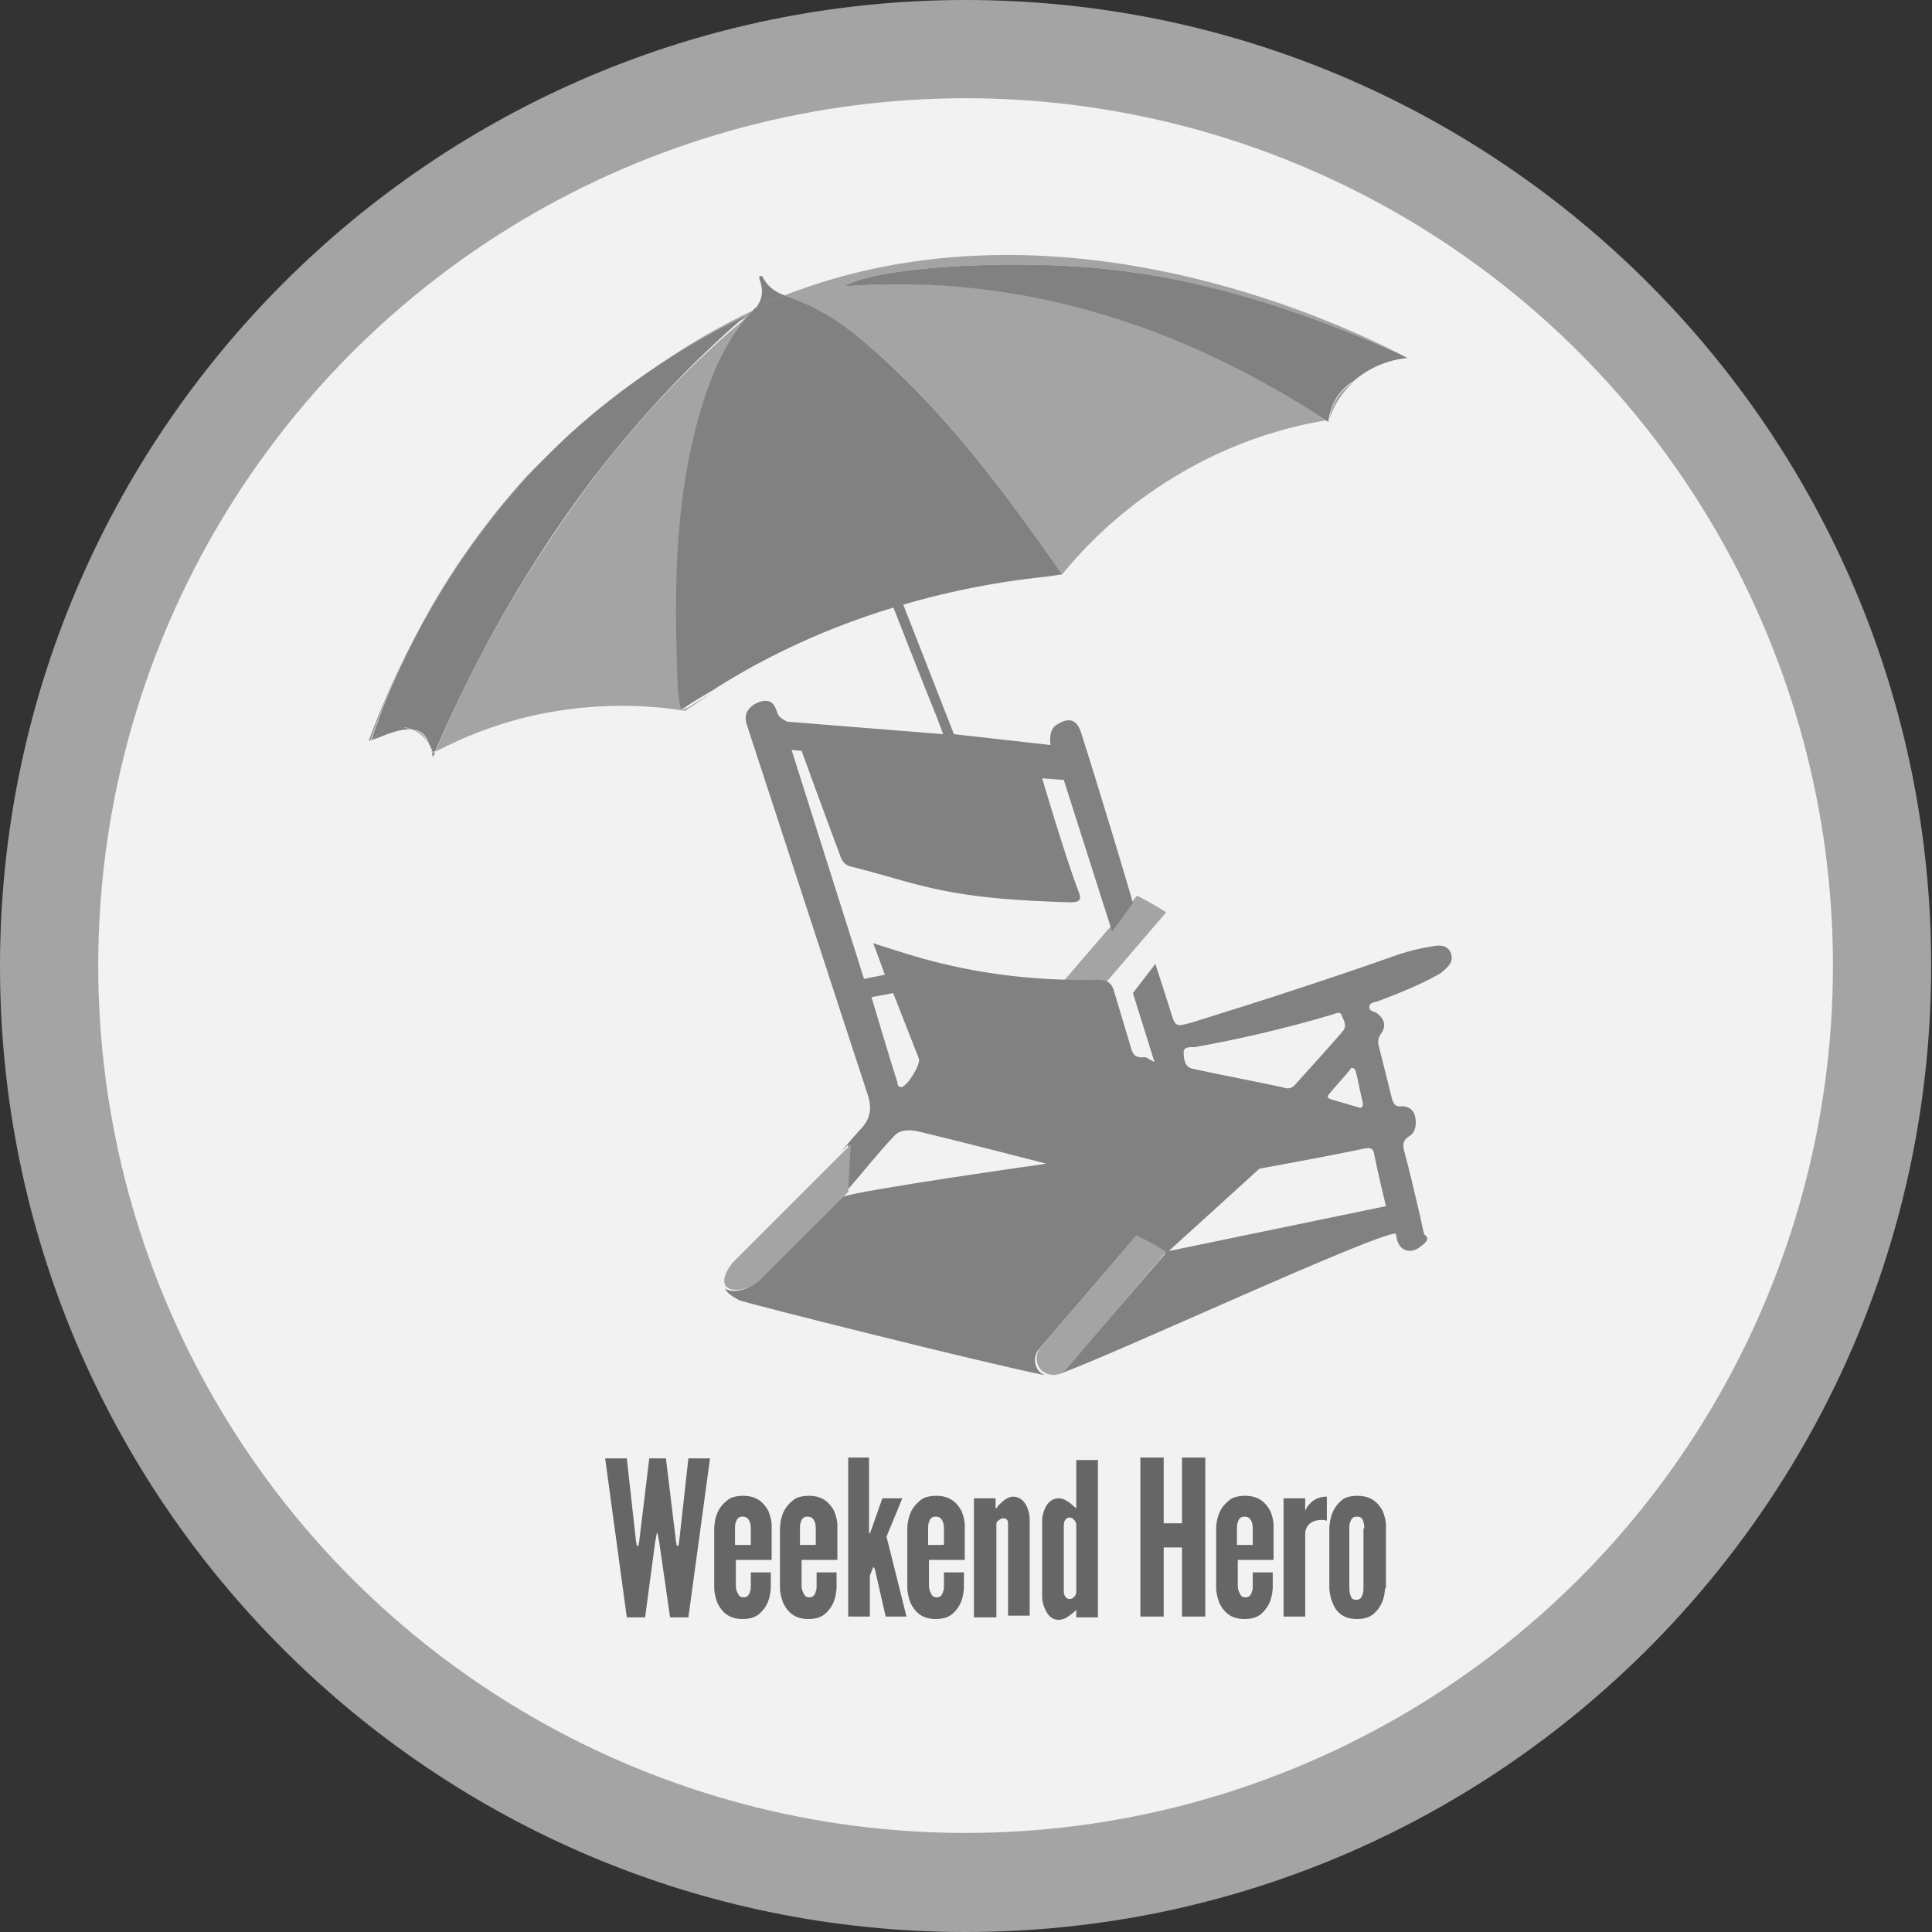 <?xml version="1.0" encoding="utf-8"?>
<!-- Generator: Adobe Illustrator 19.1.0, SVG Export Plug-In . SVG Version: 6.00 Build 0)  -->
<svg version="1.1" id="Layer_1" xmlns="http://www.w3.org/2000/svg" xmlns:xlink="http://www.w3.org/1999/xlink" x="0px" y="0px"
	 viewBox="0 0 232.1 232.1" style="enable-background:new 0 0 232.1 232.1;" xml:space="preserve">
<rect x="0" y="0" width="232.1" height="232.1" fill="#333333" stroke="none"/>
<style type="text/css">
	.st0{fill:#A4A4A4;}
	.st1{fill:#F2F2F2;}
	.st2{fill:none;}
	.st3{fill:#818181;}
	.st4{fill:#666666;}
</style>
<g>
	<path class="st0" d="M116,232.1c-64,0-116-52-116-116S52,0,116,0s116,52,116,116S180,232.1,116,232.1z"/>
	<circle class="st1" cx="116" cy="116" r="104.2"/>
	<g>
		<path class="st0" d="M140.1,109.6L128,123.7c-0.4,0.5-1,0.7-1.5,0.7c-0.5,0-0.9-0.2-1.3-0.5c-0.8-0.7-0.9-2-0.2-2.8l11.6-13.5
			C137.8,108.2,139,108.9,140.1,109.6z"/>
	</g>
	<g>
		<g>
			<path class="st2" d="M101.3,143.7c1.8-0.8,24.5-4,24.5-4s-10.3-2.7-15.5-3.9c-0.9-0.2-2-0.2-2.8,0.6c-2,2.1-3.6,4.3-5.8,6.7l0,0
				C101.7,143.4,101.5,143.6,101.3,143.7z"/>
			<path class="st2" d="M160,132.1c1,0.3,2.1,0.6,3.1,0.9c0.6,0.2,0.8,0,0.6-0.6c-0.3-1.2-0.5-2.4-0.8-3.6c-0.1-0.2-0.1-0.5-0.5-0.5
				c-0.1,0.1-0.2,0.1-0.2,0.2c-0.8,1-1.7,1.9-2.5,2.9C159.3,131.8,159.6,132,160,132.1z"/>
			<path class="st2" d="M143.4,128.4c3.7,0.8,7.4,1.5,10.7,2.2c0.8,0.3,1.2,0.1,1.5-0.2c1.9-2.2,3.8-4.3,5.8-6.5
				c0.6-0.6,0.1-1.3-0.1-1.9c-0.2-0.7-0.8-0.2-1.2-0.1c-5.5,1.6-11,2.8-16.5,3.9c-0.4,0.1-1.3-0.1-1.2,0.6
				C142.4,127.2,142.4,128.2,143.4,128.4z"/>
			<path class="st2" d="M107.2,119.3l-2.6,0.5c0,0,2.1,7.1,3.1,10.2c0.1,0.2,0.1,0.6,0.5,0.6c0.8-0.1,2.4-2.7,2.1-3.5
				C109.4,124.9,107.2,119.3,107.2,119.3z"/>
			<path class="st2" d="M163.9,137.9c-3.7,0.8-12.5,2.4-12.5,2.4l-10.9,9.9l26.1-5.4c0,0-1-4.1-1.4-6.2
				C165,138,164.7,137.8,163.9,137.9z"/>
			<path class="st0" d="M82,85.3c-0.4-2.1-0.4-4.2-0.5-6.2c-0.4-9.7,0-19.3,2.6-28.8c1.2-4.6,3-9.1,6.2-12.5
				c0.2-0.3,0.4-0.5,0.6-0.7c-9.6,4.4-17.3,10.6-22.2,15.1c6-5.5,13-10.2,20.9-14C81.2,45.2,74,53.3,67.8,62.3
				c-6.1,8.8-11.3,18-15.5,28c3.3-1.7,8.3-3.9,14.7-4.9c6.3-1,11.7-0.6,15.3,0c1.1-0.7,2.2-1.5,3.5-2.3c-1,0.6-2.1,1.2-3.1,1.9
				C82.4,85.1,82.2,85.1,82,85.3z"/>
			<path class="st0" d="M49.4,87.6c0.9,0.3,1.7,1,2.2,1.9C51.1,88.3,50.4,87.7,49.4,87.6z"/>
			<path class="st0" d="M107.4,44.3c7.7,7.3,14,15.8,20.2,24.7c2.7-3.3,7.1-7.9,13.8-11.9c7-4.2,13.6-5.9,17.9-6.6
				c-17.5-11.4-36.6-17.8-57.9-16.1c4.1-2.5,22.6-3.5,34.6-1.7c11.1,1.7,21.7,5.2,32.1,9.8c-7.8-4-41.4-19.7-73.9-7
				c0.6,0.2,1.3,0.4,1.9,0.7C100.5,38.1,104,41.1,107.4,44.3z"/>
			<path class="st0" d="M127.5,69.2C127.6,69.1,127.6,69.1,127.5,69.2c-0.7,0-1.4,0.1-2.1,0.2C126.2,69.3,126.9,69.2,127.5,69.2z"/>
			<path class="st0" d="M159.7,50.4C159.7,50.4,159.7,50.4,159.7,50.4c0.3-1,1.1-2.9,3-4.6C161.2,46.8,160,48.1,159.7,50.4z"/>
			<path class="st0" d="M44.5,89c0-0.1,0.1-0.1,0.1-0.2c0,0-0.1,0-0.1,0C44.6,88.9,44.6,89,44.5,89z"/>
			<polygon class="st3" points="127.6,69.1 127.6,69.1 127.6,69.1 			"/>
			<path class="st3" d="M174.3,114.5c-0.4-1-1.4-1-2.3-0.8c-1.3,0.2-2.5,0.5-3.8,0.9c-8.2,2.9-16.5,5.6-24.9,8.2
				c-2.1,0.6-2.1,0.6-2.7-1.4c-0.6-1.9-1.8-5.6-1.8-5.6l-2.7,3.5c0,0,1.7,5.4,2.6,8.3c-0.6-0.3-0.9-0.6-1.2-0.6
				c-1.5,0.2-1.5-0.8-1.8-1.7c-0.6-2-1.2-4-1.8-6c-0.3-1.2-0.8-1.6-2.1-1.6c-8.1,0.2-16.1-0.9-23.8-3.4c-0.9-0.3-2.9-0.9-3.1-1
				c0.1,0.2,1.4,3.8,1.4,3.8l-2.5,0.5l-8.7-27.5l1.2,0.1c0,0,3.2,8.8,4.6,12.5c0.2,0.6,0.5,1.2,1.3,1.4c2.9,0.7,5.7,1.6,8.5,2.3
				c5.9,1.5,11.8,1.8,17.8,2c1.3,0,1.5-0.3,1-1.5c-1.5-3.9-4.3-13.4-4.3-13.4l2.6,0.2l5.8,18.2l2.5-3.4c-0.2-0.9-4.3-14.5-6.2-20.4
				c-0.5-1.7-1.5-2-3-1c-1,0.6-0.7,2.4-0.7,2.4s-11.6-1.3-11.6-1.3c0,0-6.1-15.6-6.1-15.6l-1.2,0.3c0,0,3.7,9.5,5.3,13.4
				c0.2,0.5,0.7,1.9,0.7,1.9l-18.7-1.5c0,0-1-0.4-1.2-1c-0.3-1-0.7-1.8-2.1-1.4c-1.4,0.5-2,1.5-1.6,2.7c1.9,5.8,12.8,39.2,14.6,44.7
				c0.4,1.3,0.3,2.5-0.6,3.6c-0.9,1-1.8,2-2.7,3.1c0.3-0.3,0.6-0.6,0.9-0.9c-0.1,1.9-0.2,3.8-0.3,5.7c2.1-2.4,3.8-4.6,5.8-6.7
				c0.7-0.8,1.8-0.8,2.8-0.6c5.1,1.2,15.5,3.9,15.5,3.9s-22.7,3.2-24.5,4c0.2-0.2,0.3-0.3,0.5-0.5c-3.5,3.6-7.1,7.1-10.7,10.7
				c-1.6,1.2-3.2,1.3-3.9,0.8c0.2,0.5,0.8,0.9,1.7,1.4c0.6,0.3,29.6,7.6,36.7,9c-0.2-0.1-0.3-0.2-0.5-0.3c-0.8-0.7-0.9-2-0.2-2.8
				l11.6-13.5c1.2,0.6,2.4,1.3,3.6,2L128,164.5c-0.2,0.2-0.4,0.3-0.6,0.5c5.8-2,38.1-17,40.3-16.8c0.2,2.3,1.8,2.3,2.6,1.8
				c0.7-0.5,1.7-1.1,0.8-1.7c-0.3-1.1-0.3-1.4-0.5-2.2c-0.6-2.6-1.2-5.2-1.9-7.8c-0.2-0.8-0.2-1.3,0.6-1.8c0.8-0.5,0.9-1.5,0.7-2.4
				c-0.2-0.8-0.8-1.2-1.6-1.2c-0.8,0.1-1-0.3-1.2-1c-0.5-2-1-4-1.5-6c-0.2-0.7-0.2-1.1,0.2-1.7c0.7-1,0.4-1.8-0.5-2.5
				c-0.3-0.2-0.9-0.2-0.9-0.7c0-0.6,0.7-0.6,1-0.7c2.6-1,5.2-2,7.6-3.4C173.9,116.2,174.7,115.6,174.3,114.5z M108.3,130.6
				c-0.4,0-0.5-0.3-0.5-0.6c-1-3.1-3.1-10.2-3.1-10.2l2.6-0.5c0,0,2.2,5.6,3.1,7.9C110.6,127.9,109,130.5,108.3,130.6z M162.4,128.3
				c0.4,0,0.4,0.3,0.5,0.5c0.3,1.2,0.5,2.4,0.8,3.6c0.1,0.6-0.1,0.8-0.6,0.6c-1-0.3-2.1-0.6-3.1-0.9c-0.4-0.1-0.7-0.3-0.3-0.7
				c0.8-1,1.7-1.9,2.5-2.9C162.2,128.4,162.3,128.3,162.4,128.3z M143.5,125.8c5.6-1,11.1-2.3,16.5-3.9c0.4-0.1,1-0.5,1.2,0.1
				c0.2,0.6,0.7,1.2,0.1,1.9c-1.9,2.2-3.8,4.3-5.8,6.5c-0.3,0.3-0.7,0.5-1.5,0.2c-3.3-0.7-7-1.4-10.7-2.2c-1-0.2-1.1-1.2-1.1-2
				C142.2,125.7,143.1,125.8,143.5,125.8z M165.1,138.7c0.4,2.1,1.4,6.2,1.4,6.2l-26.1,5.4l10.9-9.9c0,0,8.8-1.6,12.5-2.4
				C164.7,137.8,165,138,165.1,138.7z"/>
			<path class="st3" d="M94.3,35.5c-1.1-0.4-2.1-1-2.7-2.3c0,0-0.2,0-0.3-0.1c0,0.1-0.1,0.2-0.1,0.3c0.5,1.4,0.5,2.4-0.4,3.6
				c0.2-0.1,0.3-0.1,0.5-0.2C92.2,36.3,93.2,35.9,94.3,35.5z"/>
			<path class="st3" d="M125.5,69.3c0.7-0.1,1.4-0.2,2.1-0.3c0,0,0,0,0,0c-6.2-8.9-12.5-17.4-20.2-24.7c-3.4-3.2-6.9-6.3-11.3-8.1
				c-0.6-0.3-1.3-0.5-1.9-0.7c-1,0.4-2,0.8-3,1.3c-0.2,0.1-0.3,0.1-0.5,0.2c-0.2,0.2-0.4,0.5-0.6,0.7c-3.2,3.5-4.9,8-6.2,12.5
				c-2.6,9.4-2.9,19.1-2.6,28.8c0.1,2,0,4.1,0.5,6.2c0.3-0.1,0.5-0.2,0.6-0.3c1-0.7,2.1-1.3,3.1-1.9c4.8-3.1,11.1-6.4,18.7-9
				C112.4,71.2,119.7,69.9,125.5,69.3z"/>
			<path class="st3" d="M51.6,89.5c0.2,0.4,0.3,0.9,0.4,1.5c0.1-0.2,0.2-0.5,0.3-0.7c-0.1,0.1-0.2,0.1-0.3,0.2
				C51.8,90.1,51.7,89.8,51.6,89.5z"/>
			<path class="st3" d="M68.6,52.1C57.8,61.9,49.8,74.2,44.3,89c0.1,0,0.2-0.1,0.2-0.1c2.6-7.4,7.9-19.8,18.9-31.8
				C64.2,56.3,66,54.5,68.6,52.1z"/>
			<path class="st3" d="M44.7,88.9c0.9-0.3,1.7-0.7,2.4-0.9c0.9-0.3,1.6-0.4,2.2-0.4c-0.2-0.1-0.4-0.1-0.7-0.2
				C47.2,87.1,45.7,87.7,44.7,88.9z"/>
			<path class="st3" d="M89.5,38c-7.9,3.8-14.8,8.5-20.9,14c-2.6,2.4-4.4,4.3-5.1,5.1c-11,12-16.4,24.3-18.9,31.8c0,0,0.1,0,0.1,0
				c1-1.2,2.5-1.7,4-1.5c0.2,0,0.4,0.1,0.7,0.2c1.1,0.1,1.8,0.6,2.2,1.9c0.2,0.3,0.3,0.6,0.4,0.9c0.1-0.1,0.2-0.1,0.3-0.2
				c4.3-10,9.4-19.2,15.5-28C74,53.3,81.2,45.2,89.5,38z"/>
			<path class="st3" d="M159.6,50.7c0-0.1,0-0.2,0-0.3c-0.1,0-0.2,0-0.3,0.1C159.4,50.6,159.5,50.6,159.6,50.7z"/>
			<path class="st3" d="M101.4,34.4c21.3-1.6,40.4,4.7,57.9,16.1c0.1,0,0.2,0,0.3-0.1c0.4-2.3,1.5-3.7,3-4.6c0,0,0,0,0,0
				c2.6-2.3,5.5-2.7,6.5-2.8c-0.3-0.1-0.6-0.3-1-0.5c-10.4-4.6-21-8.2-32.1-9.8C124,30.9,105.5,31.9,101.4,34.4z"/>
			<path class="st0" d="M91.2,153.9c3.5-3.6,7.1-7.1,10.7-10.7l0,0c0.1-1.9,0.2-3.8,0.3-5.7c-0.3,0.3-0.6,0.6-0.9,0.9l-12.8,12.8
				c-1.3,1.2-1.8,2.7-1.3,3.3c0,0.1,0.1,0.1,0.1,0.1C87.9,155.2,89.6,155.1,91.2,153.9z"/>
			<path class="st0" d="M125.7,165c0.3,0.1,0.5,0.2,0.8,0.2c0.3,0,0.6-0.1,0.9-0.2c-0.4,0.2-0.8,0.2-0.9,0.2
				C126.3,165.1,126,165.1,125.7,165z"/>
			<path class="st0" d="M140.1,150.4c-1.1-0.7-2.3-1.4-3.6-2L125,161.9c-0.7,0.8-0.6,2.1,0.2,2.8c0.2,0.1,0.3,0.2,0.5,0.3
				c0.3,0.1,0.6,0.1,0.9,0.2c0.1,0,0.4-0.1,0.9-0.2c0.2-0.1,0.4-0.3,0.6-0.5L140.1,150.4z"/>
		</g>
		<g>
			<path class="st4" d="M77.5,194.3h-2.2l-2.6-19.1h2.6l1.1,9.9l0.1,0.6h0.2l0.1-0.6l1.2-9.9h2l1.2,9.9l0.1,0.6h0.2l0.1-0.6l1.1-9.9
				h2.6l-2.6,19.1h-2.2l-1.3-9l-0.2-1.1h-0.1l-0.2,1.1L77.5,194.3z"/>
			<path class="st4" d="M92.6,189.2v1.6c-0.1,1.4-0.5,2.3-1.4,3.1c-0.5,0.4-1.1,0.6-2,0.6c-1.7,0-2.5-0.9-3-1.9
				c-0.2-0.5-0.4-1.2-0.4-1.9v-7.2c0.1-1.4,0.5-2.4,1.5-3.2c0.4-0.4,1.1-0.6,2-0.6c1.7,0,2.5,0.9,3,1.8c0.2,0.5,0.4,1.1,0.4,1.8v4.1
				h-4.3v3.1c0,0.5,0.2,0.9,0.4,1.2c0.1,0.1,0.3,0.2,0.5,0.2c0.5,0,0.7-0.3,0.8-0.7c0.1-0.2,0.1-0.4,0.1-0.7v-1.6H92.6z M88.3,185.6
				h1.9v-2c0-0.5-0.1-0.9-0.4-1.2c-0.1-0.1-0.3-0.2-0.6-0.2c-0.5,0-0.7,0.3-0.8,0.7c-0.1,0.2-0.1,0.4-0.1,0.7V185.6z"/>
			<path class="st4" d="M100.5,189.2v1.6c-0.1,1.4-0.5,2.3-1.4,3.1c-0.5,0.4-1.1,0.6-2,0.6c-1.7,0-2.5-0.9-3-1.9
				c-0.2-0.5-0.4-1.2-0.4-1.9v-7.2c0.1-1.4,0.5-2.4,1.5-3.2c0.4-0.4,1.1-0.6,2-0.6c1.7,0,2.5,0.9,3,1.8c0.2,0.5,0.4,1.1,0.4,1.8v4.1
				h-4.3v3.1c0,0.5,0.2,0.9,0.4,1.2c0.1,0.1,0.3,0.2,0.5,0.2c0.5,0,0.7-0.3,0.8-0.7c0.1-0.2,0.1-0.4,0.1-0.7v-1.6H100.5z
				 M96.1,185.6H98v-2c0-0.5-0.1-0.9-0.4-1.2c-0.1-0.1-0.3-0.2-0.6-0.2c-0.5,0-0.7,0.3-0.8,0.7c-0.1,0.2-0.1,0.4-0.1,0.7V185.6z"/>
			<path class="st4" d="M104.4,175.1v9.1h0.1l0.2-0.5l1.3-3.7h2.4l-1.9,4.6l2.4,9.6h-2.5l-1.3-5.7l-0.1-0.2h-0.1l-0.1,0.2l-0.3,0.8
				v4.9h-2.6v-19.1H104.4z"/>
			<path class="st4" d="M115.8,189.2v1.6c-0.1,1.4-0.5,2.3-1.4,3.1c-0.5,0.4-1.1,0.6-2,0.6c-1.7,0-2.5-0.9-3-1.9
				c-0.2-0.5-0.4-1.2-0.4-1.9v-7.2c0.1-1.4,0.5-2.4,1.5-3.2c0.4-0.4,1.1-0.6,2-0.6c1.7,0,2.5,0.9,3,1.8c0.2,0.5,0.4,1.1,0.4,1.8v4.1
				h-4.3v3.1c0,0.5,0.2,0.9,0.4,1.2c0.1,0.1,0.3,0.2,0.5,0.2c0.5,0,0.7-0.3,0.8-0.7c0.1-0.2,0.1-0.4,0.1-0.7v-1.6H115.8z
				 M111.5,185.6h1.9v-2c0-0.5-0.1-0.9-0.4-1.2c-0.1-0.1-0.3-0.2-0.6-0.2c-0.5,0-0.7,0.3-0.8,0.7c-0.1,0.2-0.1,0.4-0.1,0.7V185.6z"
				/>
			<path class="st4" d="M119.7,194.3H117V180h2.6v1.2c0.1,0,0.2-0.1,0.3-0.3c0.3-0.3,0.7-0.7,1.1-0.9c0.2-0.1,0.4-0.2,0.7-0.2
				c0.7,0,1.2,0.4,1.5,0.9c0.3,0.5,0.5,1.2,0.5,1.8v11.6h-2.6V183c0-0.5-0.3-0.6-0.6-0.6c-0.3,0-0.4,0.2-0.6,0.3
				c-0.1,0.1-0.2,0.2-0.2,0.3V194.3z"/>
			<path class="st4" d="M131.9,194.3h-2.6v-0.9c-0.4,0.4-0.8,0.7-1.3,1c-0.3,0.1-0.5,0.2-0.8,0.2c-0.7,0-1.2-0.4-1.5-1
				c-0.3-0.5-0.5-1.2-0.5-1.8v-9.1c0-0.6,0.2-1.3,0.5-1.8c0.3-0.5,0.8-0.9,1.5-0.9c0.5,0,1,0.3,1.4,0.6c0.2,0.2,0.4,0.4,0.7,0.6
				v-5.8h2.6V194.3z M129.3,183.2c0-0.4-0.4-0.9-0.8-0.9c-0.4,0-0.7,0.4-0.7,0.9v8c0,0.5,0.3,0.9,0.7,0.9c0.4,0,0.8-0.4,0.8-0.9
				V183.2z"/>
			<path class="st4" d="M142,185.9h-2.2v8.3H137v-19.1h2.8v7.9h2.2v-7.9h2.8v19.1H142V185.9z"/>
			<path class="st4" d="M152.9,189.2v1.6c-0.1,1.4-0.5,2.3-1.4,3.1c-0.5,0.4-1.1,0.6-2,0.6c-1.7,0-2.5-0.9-3-1.9
				c-0.2-0.5-0.4-1.2-0.4-1.9v-7.2c0.1-1.4,0.5-2.4,1.5-3.2c0.4-0.4,1.1-0.6,2-0.6c1.7,0,2.5,0.9,3,1.8c0.2,0.5,0.4,1.1,0.4,1.8v4.1
				h-4.3v3.1c0,0.5,0.2,0.9,0.4,1.2c0.1,0.1,0.3,0.2,0.5,0.2c0.5,0,0.7-0.3,0.8-0.7c0.1-0.2,0.1-0.4,0.1-0.7v-1.6H152.9z
				 M148.6,185.6h1.9v-2c0-0.5-0.1-0.9-0.4-1.2c-0.1-0.1-0.3-0.2-0.6-0.2c-0.5,0-0.7,0.3-0.8,0.7c-0.1,0.2-0.1,0.4-0.1,0.7V185.6z"
				/>
			<path class="st4" d="M159.4,182.7c-0.2-0.1-0.5-0.1-0.7-0.1c-0.4,0-0.9,0.1-1.3,0.4c-0.5,0.4-0.6,0.9-0.6,1.3v9.9h-2.6V180h2.6
				v1.6c0-0.2,0.2-0.6,0.6-1c0.4-0.4,1-0.8,2-0.8V182.7z"/>
			<path class="st4" d="M166.4,190.8c-0.1,1.4-0.5,2.3-1.4,3.1c-0.5,0.4-1.1,0.6-2,0.6c-1.7,0-2.5-0.9-2.9-1.9
				c-0.2-0.5-0.4-1.2-0.4-1.9v-7.2c0.1-1.4,0.5-2.4,1.4-3.2c0.4-0.4,1.1-0.6,2-0.6c1.7,0,2.5,0.9,3,1.8c0.2,0.5,0.4,1.1,0.4,1.8
				V190.8z M163.9,183.6c0-0.5-0.1-0.9-0.3-1.2c-0.1-0.1-0.3-0.2-0.6-0.2c-0.5,0-0.7,0.3-0.8,0.7c-0.1,0.2-0.1,0.4-0.1,0.7v7.2
				c0,0.5,0.1,0.9,0.3,1.2c0.1,0.1,0.3,0.2,0.5,0.2c0.5,0,0.7-0.3,0.8-0.7c0.1-0.2,0.1-0.4,0.1-0.7V183.6z"/>
		</g>
	</g>
</g>
</svg>
